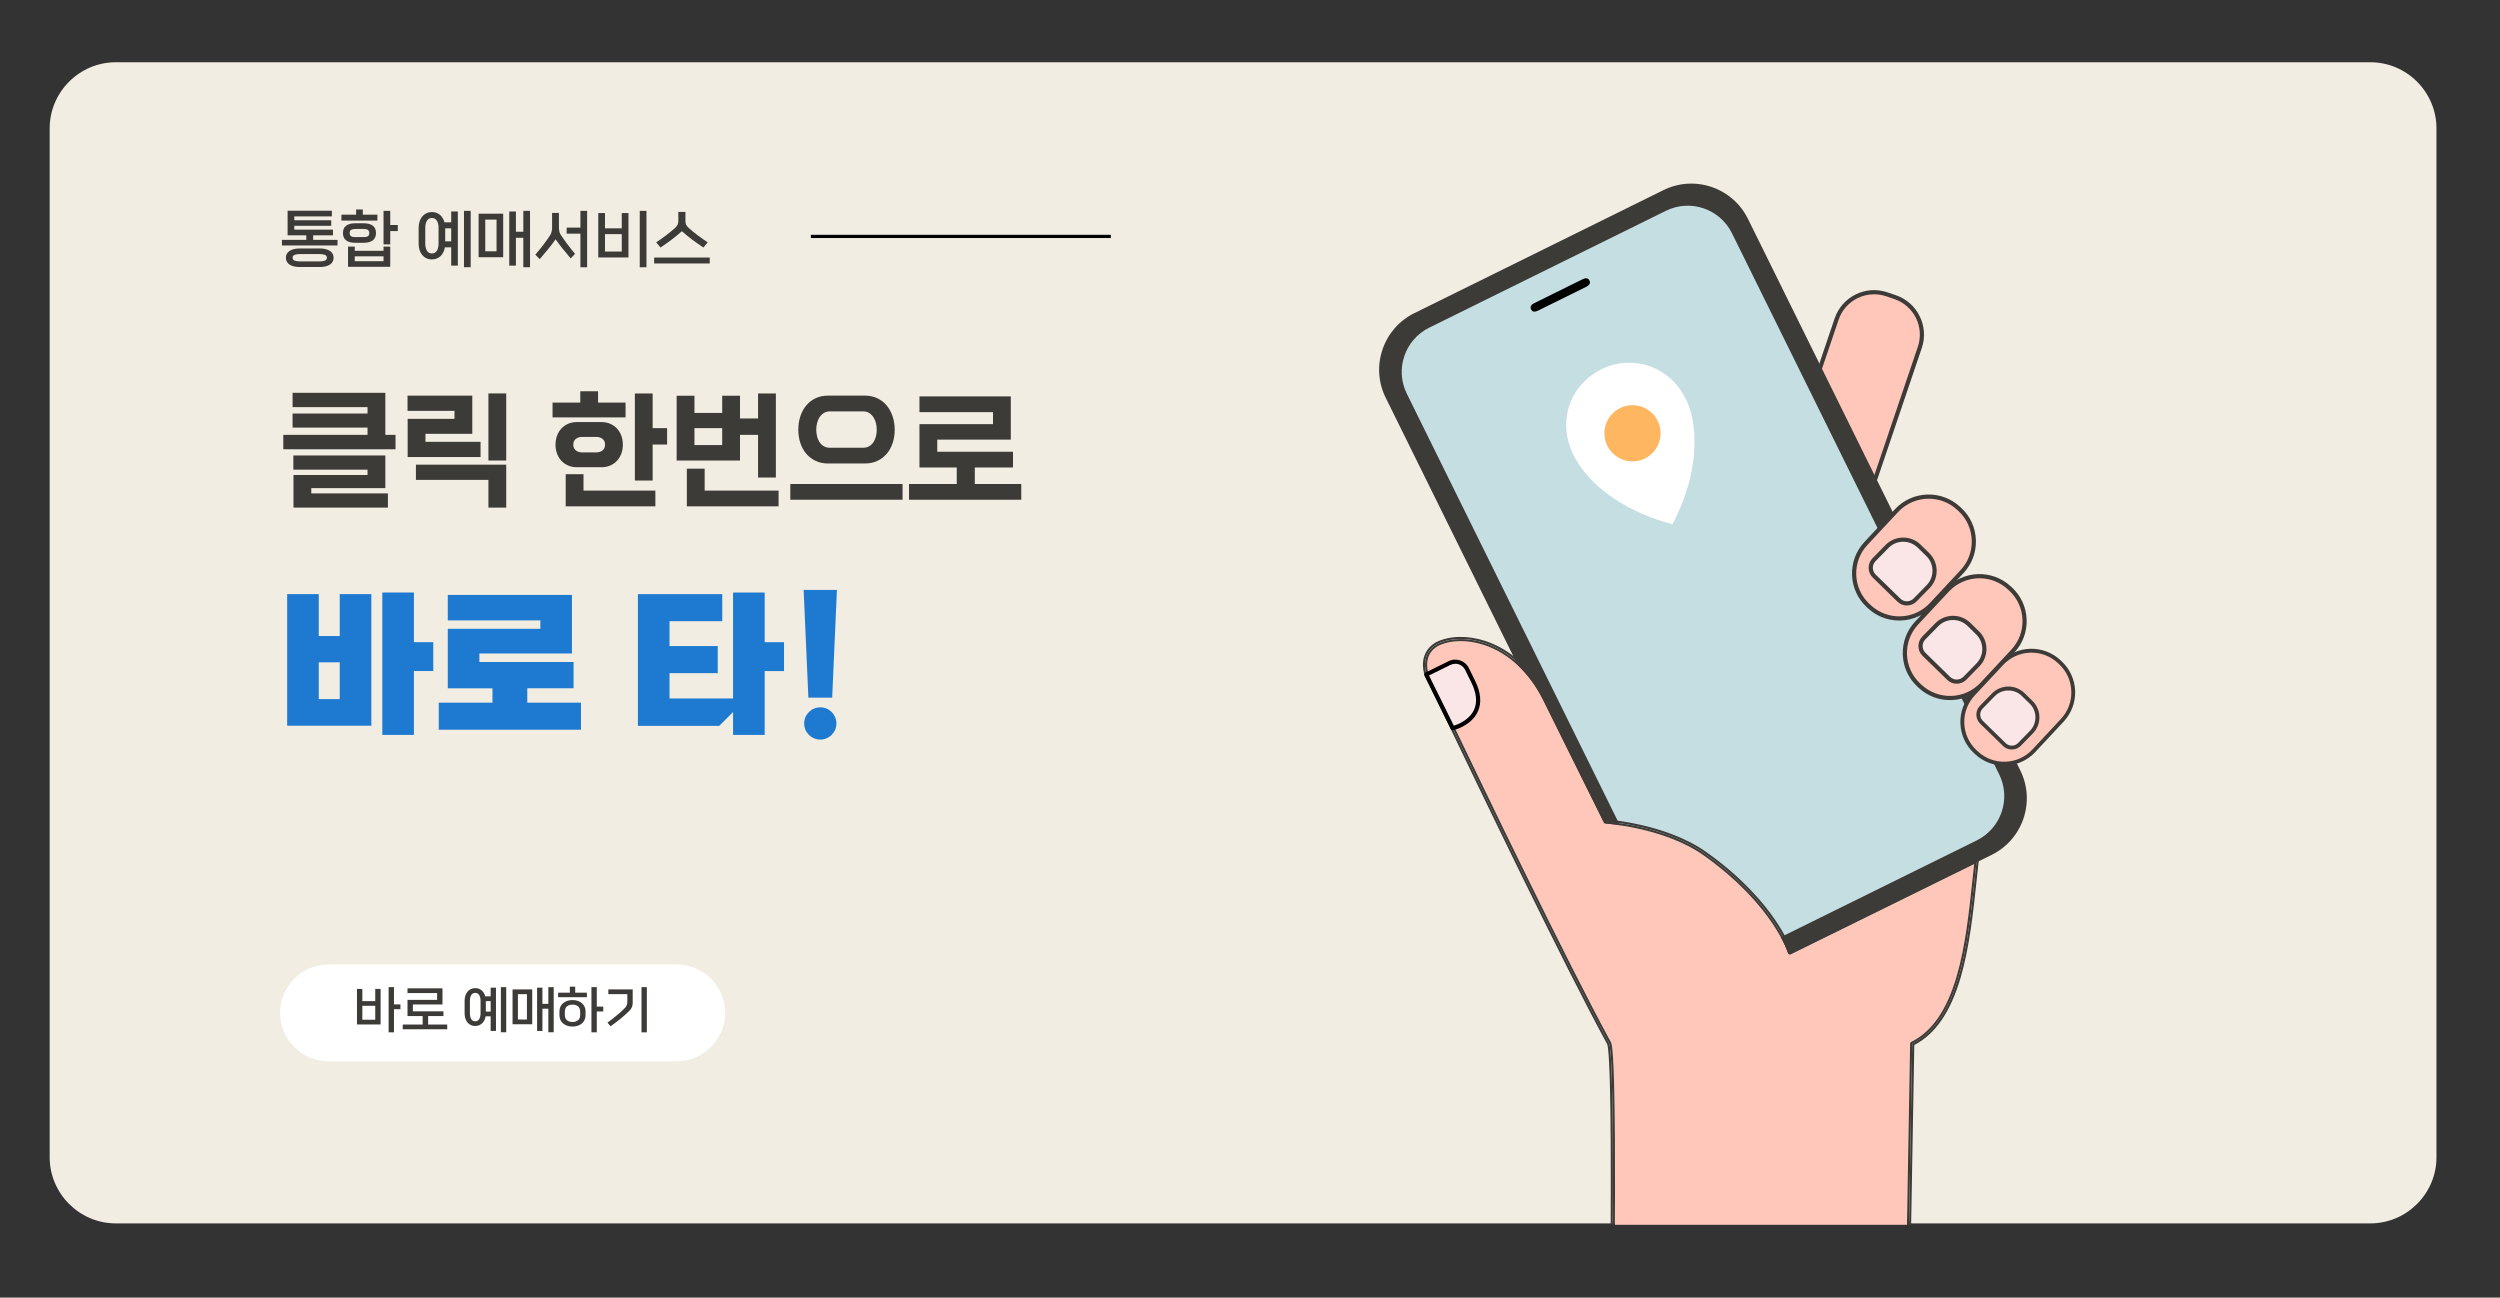 <?xml version="1.0" encoding="utf-8"?>
<!-- Generator: Adobe Illustrator 23.1.0, SVG Export Plug-In . SVG Version: 6.00 Build 0)  -->
<svg version="1.1" id="레이어_1" xmlns="http://www.w3.org/2000/svg" xmlns:xlink="http://www.w3.org/1999/xlink" x="0px"
	 y="0px" viewBox="0 0 775.1 402.3" style="enable-background:new 0 0 775.1 402.3;" xml:space="preserve">
<rect x="0" y="0" width="775.1" height="402.3" fill="#333333" stroke="none"/>
<style type="text/css">
	.st0{fill:#F2EDE2;}
	.st1{fill:#FFFFFF;}
	.st2{enable-background:new    ;}
	.st3{fill:#3C3B38;}
	.st4{fill:none;stroke:#000000;stroke-miterlimit:10;}
	.st5{fill:#1E7AD1;}
	.st6{fill:#FFC6BA;}
	.st7{fill:#C5DEE2;}
	.st8{fill:#FAE6E6;}
	.st9{fill:#FFB660;}
</style>
<g>
	<g>
		<g>
			<path class="st0" d="M734.9,379.3h-699c-11.27,0-20.5-9.23-20.5-20.5v-319c0-11.27,9.23-20.5,20.5-20.5h699
				c11.28,0,20.5,9.23,20.5,20.5v319C755.4,370.07,746.18,379.3,734.9,379.3z"/>
		</g>
		<g>
			<path class="st1" d="M209.83,329.03h-108c-8.25,0-15-6.75-15-15l0,0c0-8.25,6.75-15,15-15h108c8.25,0,15,6.75,15,15l0,0
				C224.83,322.28,218.08,329.03,209.83,329.03z"/>
			<g class="st2">
				<path class="st3" d="M118.01,317.63h-7.33V306.6h1.66v3.79h4v-3.79h1.66V317.63z M116.34,316.16v-4.32h-4v4.32H116.34z
					 M122.15,320.06h-1.66v-14h1.66v5.34h2v1.5h-2V320.06z"/>
				<path class="st3" d="M138.65,319.12h-13.79v-1.47h6.18v-2.62h-4.7v-5.04h9.18v-2.1h-9.18v-1.47h10.85v5.01h-9.18v2.13h9.47v1.47
					h-4.74v2.62h5.92V319.12z"/>
				<path class="st3" d="M153.77,319.64h-1.65v-4.53h-1.57c-0.07,0.45-0.2,0.86-0.38,1.22c-0.18,0.37-0.41,0.68-0.69,0.94
					c-0.28,0.26-0.6,0.46-0.96,0.61c-0.36,0.14-0.76,0.22-1.18,0.22c-0.5,0-0.96-0.1-1.36-0.29c-0.41-0.19-0.75-0.46-1.04-0.81
					c-0.29-0.35-0.51-0.76-0.66-1.24c-0.15-0.48-0.23-1.01-0.23-1.58v-3.9c0-0.58,0.08-1.1,0.23-1.58c0.15-0.48,0.38-0.89,0.66-1.24
					c0.29-0.35,0.63-0.62,1.04-0.81c0.41-0.19,0.86-0.29,1.36-0.29c0.8,0,1.47,0.23,2,0.7c0.53,0.46,0.91,1.08,1.12,1.85h1.66v-2.69
					h1.65V319.64z M145.69,314.16c0,0.74,0.14,1.33,0.41,1.79c0.27,0.46,0.69,0.69,1.24,0.69c0.55,0,0.97-0.23,1.24-0.69
					c0.27-0.46,0.41-1.06,0.41-1.79v-3.84c0-0.74-0.14-1.33-0.41-1.79c-0.27-0.46-0.69-0.69-1.24-0.69c-0.55,0-0.97,0.23-1.24,0.69
					c-0.27,0.46-0.41,1.06-0.41,1.79V314.16z M152.12,313.63v-3.23h-1.49v3.23H152.12z M156.95,320.04h-1.66v-13.98h1.66V320.04z"/>
				<path class="st3" d="M165.01,317.56h-6.1v-10.8h6.1V317.56z M163.37,316.09v-7.86h-2.8v7.86H163.37z M171.67,320.04h-1.66v-7.3
					h-1.84v6.9h-1.65v-13.42h1.65v5.02h1.84v-5.18h1.66V320.04z"/>
				<path class="st3" d="M181.97,309.18h-8.93v-1.41h3.63v-1.86h1.66v1.86h3.63V309.18z M181.54,314.78c0,0.51-0.1,0.98-0.29,1.41
					c-0.19,0.43-0.46,0.79-0.82,1.1s-0.78,0.55-1.27,0.72c-0.5,0.17-1.05,0.26-1.66,0.26c-0.62,0-1.18-0.08-1.67-0.26
					c-0.5-0.17-0.92-0.41-1.27-0.72s-0.62-0.68-0.82-1.1c-0.19-0.43-0.29-0.9-0.29-1.41v-1.23c0-0.51,0.1-0.98,0.29-1.41
					c0.19-0.43,0.46-0.79,0.82-1.1s0.78-0.55,1.27-0.72c0.5-0.17,1.05-0.26,1.67-0.26c0.61,0,1.16,0.09,1.66,0.26
					c0.5,0.17,0.92,0.41,1.27,0.72s0.62,0.68,0.82,1.1s0.29,0.9,0.29,1.41V314.78z M179.88,313.66c0-0.7-0.22-1.25-0.65-1.62
					c-0.43-0.38-1.01-0.57-1.72-0.57c-0.73,0-1.3,0.19-1.74,0.56c-0.43,0.37-0.65,0.92-0.65,1.63v1.01c0,0.71,0.22,1.26,0.65,1.63
					c0.43,0.37,1.01,0.56,1.74,0.56c0.71,0,1.29-0.19,1.72-0.56c0.43-0.37,0.65-0.92,0.65-1.63V313.66z M185.03,320.06h-1.66v-14
					h1.66v6.03h2v1.5h-2V320.06z"/>
				<path class="st3" d="M196.17,310.76c0,0.54-0.07,1.02-0.22,1.42c-0.14,0.4-0.41,0.8-0.81,1.19c-0.91,0.91-1.84,1.75-2.8,2.52
					c-0.96,0.77-1.97,1.54-3.04,2.31l-0.96-1.14c0.51-0.38,1.02-0.77,1.53-1.16c0.51-0.39,0.99-0.78,1.46-1.18
					c0.47-0.39,0.91-0.78,1.33-1.15s0.79-0.74,1.12-1.09c0.48-0.51,0.72-1.14,0.72-1.87v-2.38h-5.89v-1.47h7.55V310.76z
					 M200.55,320.06h-1.66v-14h1.66V320.06z"/>
			</g>
		</g>
		<g>
			<g class="st2">
				<path class="st3" d="M122.63,139.3h-34.8v-4.48h26.12v-2.24H90.71v-4.36h23.24v-2H90.71v-4.44h28.76v13.04h3.16V139.3z
					 M120.27,157.38H90.99v-10.12h22.96v-1.64h-23v-4.4h28.52v10.12H96.51v1.64h23.76V157.38z"/>
				<path class="st3" d="M148.99,141.7h-22.6v-11.84h14.52v-2.48h-14.56v-4.72h20.08v11.84h-14.52v2.48h17.08V141.7z M156.95,157.38
					h-5.52v-8.6h-22.48v-4.72h28V157.38z M156.95,142.78h-5.52v-20.8h5.52V142.78z"/>
				<path class="st3" d="M193.95,129.42h-22.64v-4.6h8.6v-3.52h5.52v3.52h8.52V129.42z M178.87,144.86c-0.99,0-1.89-0.17-2.7-0.52
					c-0.81-0.35-1.51-0.83-2.1-1.46c-0.59-0.63-1.04-1.37-1.36-2.22c-0.32-0.85-0.48-1.79-0.48-2.8c0-1.01,0.16-1.95,0.48-2.8
					c0.32-0.85,0.77-1.59,1.36-2.22c0.59-0.63,1.29-1.11,2.1-1.46c0.81-0.35,1.71-0.52,2.7-0.52h7.6c0.99,0,1.89,0.17,2.7,0.52
					c0.81,0.35,1.51,0.83,2.1,1.46c0.59,0.63,1.04,1.37,1.36,2.22c0.32,0.85,0.48,1.79,0.48,2.8c0,1.01-0.16,1.95-0.48,2.8
					c-0.32,0.85-0.77,1.59-1.36,2.22c-0.59,0.63-1.29,1.11-2.1,1.46c-0.81,0.35-1.71,0.52-2.7,0.52H178.87z M203.19,156.98h-27.8
					v-9.96h5.52v5.08h22.28V156.98z M184.87,140.26c0.77,0,1.42-0.21,1.94-0.62s0.78-1.01,0.78-1.78s-0.26-1.37-0.78-1.78
					c-0.52-0.41-1.17-0.62-1.94-0.62h-4.4c-0.77,0-1.42,0.21-1.94,0.62c-0.52,0.41-0.78,1.01-0.78,1.78s0.26,1.37,0.78,1.78
					s1.17,0.62,1.94,0.62H184.87z M202.35,148.98h-5.52v-27h5.52v10.76h4.48v5.08h-4.48V148.98z"/>
				<path class="st3" d="M240.55,148.06h-5.52v-13.24h-5.6v7.96h-19.64V122.7h5.52v5.32h8.6v-5.32h5.52v7.04h5.6v-7.76h5.52V148.06z
					 M241.39,156.98h-28.44V145.3h5.52v6.8h22.92V156.98z M223.91,137.98v-5.24h-8.6v5.24H223.91z"/>
				<path class="st3" d="M279.83,154.94h-34.8v-4.88h34.8V154.94z M256.71,143.7c-1.41,0-2.69-0.27-3.82-0.8
					c-1.13-0.53-2.1-1.27-2.9-2.2c-0.8-0.93-1.41-2.04-1.84-3.32c-0.43-1.28-0.64-2.67-0.64-4.16s0.21-2.89,0.64-4.18
					c0.43-1.29,1.04-2.41,1.84-3.36s1.77-1.69,2.9-2.22c1.13-0.53,2.41-0.8,3.82-0.8h11.48c1.39,0,2.65,0.27,3.78,0.8
					c1.13,0.53,2.1,1.27,2.9,2.22c0.8,0.95,1.42,2.07,1.86,3.36c0.44,1.29,0.66,2.69,0.66,4.18s-0.21,2.88-0.64,4.16
					c-0.43,1.28-1.04,2.39-1.84,3.32c-0.8,0.93-1.77,1.67-2.9,2.2c-1.13,0.53-2.41,0.8-3.82,0.8H256.71z M267.59,138.82
					c0.72,0,1.35-0.15,1.88-0.46c0.53-0.31,0.97-0.72,1.32-1.24c0.35-0.52,0.61-1.12,0.78-1.8c0.17-0.68,0.26-1.38,0.26-2.1
					c0-0.69-0.09-1.38-0.26-2.06c-0.17-0.68-0.43-1.29-0.78-1.82s-0.79-0.97-1.32-1.3c-0.53-0.33-1.16-0.5-1.88-0.5h-10.28
					c-0.72,0-1.35,0.17-1.88,0.5c-0.53,0.33-0.97,0.77-1.32,1.3c-0.35,0.53-0.61,1.14-0.78,1.82c-0.17,0.68-0.26,1.37-0.26,2.06
					c0,0.72,0.09,1.42,0.26,2.1s0.43,1.28,0.78,1.8c0.35,0.52,0.79,0.93,1.32,1.24c0.53,0.31,1.16,0.46,1.88,0.46H267.59z"/>
				<path class="st3" d="M316.63,154.94h-34.8v-4.88h14.8v-5.12h-11.56V131.5h22.8v-3.72h-22.8v-4.88h28.32v13.4h-22.8v3.76h23.48
					v4.88h-11.84v5.12h14.4V154.94z"/>
			</g>
		</g>
		<g class="st2">
			<path class="st3" d="M104.65,76.11H87.41v-1.74h7.56v-1.4h-5.8v-7.64h13.72v1.76H91.25v1.2h11.44v1.72H91.25v1.2h11.98v1.76
				h-6.14v1.4h7.56V76.11z M99.13,77.03c0.63,0,1.2,0.06,1.73,0.18s0.98,0.3,1.36,0.54c0.38,0.24,0.68,0.54,0.89,0.9
				c0.21,0.36,0.32,0.78,0.32,1.26c0,0.48-0.11,0.9-0.32,1.26s-0.51,0.66-0.89,0.9c-0.38,0.24-0.83,0.42-1.36,0.54
				s-1.1,0.18-1.73,0.18h-6.2c-0.63,0-1.2-0.06-1.73-0.18c-0.53-0.12-0.98-0.3-1.36-0.54c-0.38-0.24-0.68-0.54-0.89-0.9
				c-0.21-0.36-0.32-0.78-0.32-1.26c0-0.48,0.11-0.9,0.32-1.26c0.21-0.36,0.51-0.66,0.89-0.9c0.38-0.24,0.83-0.42,1.36-0.54
				c0.53-0.12,1.1-0.18,1.73-0.18H99.13z M99.01,81.05c0.69,0,1.26-0.08,1.69-0.24c0.43-0.16,0.65-0.46,0.65-0.9
				c0-0.44-0.22-0.74-0.65-0.9c-0.43-0.16-1-0.24-1.69-0.24h-5.96c-0.69,0-1.26,0.08-1.69,0.24s-0.65,0.46-0.65,0.9
				c0,0.44,0.22,0.74,0.65,0.9c0.43,0.16,1,0.24,1.69,0.24H99.01z"/>
			<path class="st3" d="M117.01,68.39h-11.16v-1.84h4.56v-1.6h2.08v1.6h4.52V68.39z M110.05,75.27c-1.13,0-2.04-0.24-2.71-0.73
				c-0.67-0.49-1.01-1.25-1.01-2.29s0.34-1.8,1.01-2.29c0.67-0.49,1.58-0.73,2.71-0.73h2.8c1.13,0,2.04,0.24,2.71,0.73
				c0.67,0.49,1.01,1.25,1.01,2.29s-0.34,1.8-1.01,2.29c-0.67,0.49-1.58,0.73-2.71,0.73H110.05z M120.99,82.71h-13.08v-6.26h2.08
				v1.3h8.92v-1.3h2.08V82.71z M112.67,73.51c0.25,0,0.49-0.01,0.71-0.04c0.22-0.03,0.41-0.09,0.58-0.18
				c0.17-0.09,0.3-0.22,0.39-0.39c0.09-0.17,0.14-0.38,0.14-0.65s-0.05-0.48-0.14-0.65c-0.09-0.17-0.22-0.29-0.39-0.38
				c-0.17-0.09-0.36-0.15-0.58-0.18c-0.22-0.03-0.46-0.05-0.71-0.05h-2.44c-0.51,0-0.94,0.08-1.29,0.23
				c-0.35,0.15-0.53,0.5-0.53,1.03c0,0.27,0.05,0.48,0.14,0.65c0.09,0.17,0.22,0.3,0.39,0.39c0.17,0.09,0.36,0.15,0.58,0.18
				c0.22,0.03,0.46,0.04,0.71,0.04H112.67z M118.91,80.99v-1.52h-8.92v1.52H118.91z M120.99,75.77h-2.08v-10.4h2.08v4.38h2.34v1.88
				h-2.34V75.77z"/>
			<path class="st3" d="M141.95,82.35h-2.06v-5.66h-1.96c-0.09,0.56-0.25,1.07-0.48,1.53s-0.51,0.85-0.86,1.18
				c-0.35,0.33-0.75,0.58-1.2,0.76s-0.95,0.27-1.48,0.27c-0.63,0-1.19-0.12-1.7-0.36c-0.51-0.24-0.94-0.58-1.3-1.01
				c-0.36-0.43-0.64-0.95-0.83-1.55c-0.19-0.6-0.29-1.26-0.29-1.98v-4.88c0-0.72,0.1-1.38,0.29-1.98c0.19-0.6,0.47-1.12,0.83-1.55
				c0.36-0.43,0.79-0.77,1.3-1.01c0.51-0.24,1.07-0.36,1.7-0.36c1,0,1.83,0.29,2.5,0.87c0.67,0.58,1.13,1.35,1.4,2.31h2.08v-3.36
				h2.06V82.35z M131.85,75.49c0,0.92,0.17,1.67,0.51,2.24s0.86,0.86,1.55,0.86s1.21-0.29,1.55-0.86s0.51-1.32,0.51-2.24v-4.8
				c0-0.92-0.17-1.67-0.51-2.24s-0.86-0.86-1.55-0.86s-1.21,0.29-1.55,0.86s-0.51,1.32-0.51,2.24V75.49z M139.89,74.83v-4.04h-1.86
				v4.04H139.89z M145.93,82.85h-2.08V65.37h2.08V82.85z"/>
			<path class="st3" d="M156.01,79.75h-7.62v-13.5h7.62V79.75z M153.95,77.91v-9.82h-3.5v9.82H153.95z M164.33,82.85h-2.08v-9.12
				h-2.3v8.62h-2.06V65.57h2.06v6.28h2.3v-6.48h2.08V82.85z"/>
			<path class="st3" d="M176.93,80.11c-0.91-1.08-1.74-2.09-2.5-3.03c-0.76-0.94-1.49-1.9-2.18-2.89c-0.68,0.99-1.45,2-2.3,3.04
				c-0.85,1.04-1.73,2.08-2.62,3.12l-1.36-1.4c0.84-0.96,1.67-1.98,2.49-3.05c0.82-1.07,1.54-2.1,2.17-3.09
				c0.19-0.29,0.32-0.65,0.41-1.06s0.13-0.82,0.13-1.22v-4.52h2.12v4.46c0,0.4,0.04,0.8,0.12,1.21c0.08,0.41,0.21,0.76,0.4,1.05
				c0.64,0.97,1.34,1.97,2.11,3c0.77,1.03,1.56,2.02,2.37,2.98L176.93,80.11z M182.03,82.87h-2.08V72.45h-4.26v-1.88h4.26v-5.2h2.08
				V82.87z"/>
			<path class="st3" d="M194.85,79.83h-9.36V66.05h2.08v4.74h5.2v-4.74h2.08V79.83z M192.77,77.99v-5.4h-5.2v5.4H192.77z
				 M200.43,82.87h-2.08v-17.5h2.08V82.87z"/>
			<path class="st3" d="M220.05,81.69h-17.24v-1.84h17.24V81.69z M218.09,76.75c-1.13-0.75-2.27-1.54-3.4-2.39s-2.23-1.74-3.28-2.67
				c-1.05,0.93-2.14,1.82-3.26,2.67s-2.25,1.64-3.38,2.39l-1.32-1.62c0.48-0.31,0.98-0.64,1.49-1.01c0.51-0.37,1.02-0.74,1.53-1.13
				c0.51-0.39,1-0.77,1.47-1.16c0.47-0.39,0.9-0.75,1.29-1.1c0.37-0.33,0.65-0.66,0.82-0.99c0.17-0.33,0.26-0.72,0.26-1.19v-2.84
				h2.2v2.84c0,0.47,0.09,0.86,0.26,1.19c0.17,0.33,0.45,0.66,0.82,0.99c0.39,0.35,0.82,0.71,1.29,1.1s0.97,0.77,1.48,1.16
				s1.03,0.76,1.55,1.13c0.52,0.37,1.02,0.7,1.5,1.01L218.09,76.75z"/>
		</g>
		<line class="st4" x1="251.4" y1="73.3" x2="344.4" y2="73.3"/>
		<g>
			<g class="st2">
				<path class="st5" d="M115.13,225h-26.1v-40.8h9.8v13h6.5v-13h9.8V225z M105.33,216.75v-11.4h-6.5v11.4H105.33z M128.33,227.85
					h-9.8V183.7h9.8v15.4h6v8.95h-6V227.85z"/>
				<path class="st5" d="M180.13,226.25h-44.1v-8.4h16.65v-4.45h-13.85v-18.45h28.7v-2.6h-28.7v-7.9h38.5v18.15h-28.7v2.65h29.2
					v8.15h-14.35v4.45h16.65V226.25z"/>
				<path class="st5" d="M237.08,227.85h-9.8v-7.1l-4.3,4.3h-25.2V184.2h26.15v8.4h-16.35v7.7h14.95v8.4h-14.95v7.85h19.7V183.7h9.8
					v15.4h6v8.95h-6V227.85z"/>
			</g>
		</g>
		<g>
			<polygon class="st5" points="249.16,182.91 259.48,182.91 258.01,216.3 250.63,216.3 			"/>
			<circle class="st5" cx="254.32" cy="224.3" r="5"/>
		</g>
	</g>
	<g>
		<path class="st6" d="M558.76,169.8l1.89,0.64c6.6,2.24,13.77-1.31,16-7.91l18.46-54.52c2.24-6.6-1.31-13.77-7.91-16l-1.89-0.64
			c-6.6-2.24-13.77,1.31-16,7.91l-18.46,54.52C548.62,160.4,552.16,167.56,558.76,169.8z"/>
		<path class="st3" d="M560.78,171.17l-2.57-0.87c-6.74-2.28-10.37-9.63-8.09-16.37l18.69-55.2c1.11-3.27,3.42-5.91,6.51-7.44
			s6.6-1.76,9.86-0.65l2.57,0.87c6.74,2.28,10.37,9.63,8.09,16.37l-18.69,55.2c-1.82,5.38-6.86,8.77-12.24,8.77
			C563.54,171.85,562.15,171.63,560.78,171.17z M575.9,92.45c-2.78,1.37-4.86,3.75-5.86,6.69l-18.69,55.2
			c-2.05,6.07,1.21,12.67,7.28,14.73l-0.21,0.61l0.21-0.61l2.57,0.87c6.07,2.05,12.67-1.21,14.73-7.28l18.69-55.2
			c2.05-6.07-1.21-12.67-7.28-14.73l-2.57-0.87c-1.22-0.41-2.48-0.62-3.74-0.62C579.27,91.25,577.52,91.65,575.9,92.45z"/>
		<path class="st3" d="M539.98,302.6l77.21-38.13c9.37-4.63,13.22-15.98,8.59-25.35L541.35,68.13c-4.63-9.37-15.98-13.22-25.35-8.59
			l-77.21,38.13c-9.37,4.63-13.22,15.98-8.59,25.35l84.43,170.99C519.26,303.38,530.61,307.23,539.98,302.6z"/>
		<path class="st3" d="M525.32,304.17c-4.95-1.68-8.95-5.18-11.27-9.87l-84.43-170.99c-2.32-4.69-2.67-10-0.99-14.95
			c1.68-4.95,5.18-8.96,9.87-11.27l77.21-38.13c4.69-2.32,10-2.67,14.95-0.99s8.95,5.18,11.27,9.87l84.43,170.99
			c2.32,4.69,2.67,10,0.99,14.95s-5.18,8.96-9.87,11.27l-77.21,38.13c-2.74,1.35-5.68,2.03-8.65,2.03
			C529.5,305.21,527.38,304.87,525.32,304.17z M616.91,263.89c4.38-2.16,7.65-5.9,9.22-10.52c1.57-4.62,1.24-9.58-0.92-13.96
			L540.77,68.42c-2.16-4.38-5.9-7.65-10.52-9.22s-9.58-1.24-13.96,0.92l-77.21,38.13c-4.38,2.16-7.65,5.9-9.22,10.52
			s-1.24,9.58,0.92,13.96l84.43,170.99c2.16,4.38,5.9,7.65,10.52,9.22s9.58,1.24,13.96-0.92L616.91,263.89z"/>
		<g>
			<g>
				<path class="st7" d="M539.5,296.78l73.38-36.23c7.57-3.74,10.68-12.91,6.94-20.48L536.97,72.3
					c-3.74-7.57-12.91-10.68-20.48-6.94l-73.38,36.23c-7.57,3.74-10.68,12.91-6.94,20.48l82.84,167.78
					C522.75,297.41,531.92,300.52,539.5,296.78z"/>
			</g>
		</g>
		<g>
			<path d="M475.77,93.94l14.8-7.31c1.33-0.66,1.9-0.29,2.22,0.35c0.32,0.64,0.26,1.32-1.07,1.98l-14.8,7.31
				c-1.33,0.66-1.9,0.29-2.22-0.35C474.38,95.27,474.44,94.59,475.77,93.94z"/>
		</g>
		<path class="st6" d="M578.51,168.49l9.51-10.2c5.13-5.5,13.75-5.8,19.25-0.67l0.37,0.34c5.5,5.13,5.8,13.75,0.67,19.25l-9.51,10.2
			c-5.13,5.5-13.75,5.8-19.25,0.67l-0.37-0.34C573.69,182.61,573.38,173.99,578.51,168.49z"/>
		<path class="st3" d="M579.11,188.56l-0.37-0.34c-2.79-2.6-4.4-6.13-4.53-9.94s1.22-7.44,3.82-10.23l9.51-10.2
			c5.37-5.75,14.41-6.07,20.17-0.71l0.37,0.34c2.79,2.6,4.4,6.13,4.53,9.94s-1.22,7.44-3.82,10.23l-9.51,10.2
			c-2.6,2.79-6.13,4.4-9.94,4.53c-0.17,0.01-0.34,0.01-0.51,0.01C585.21,192.39,581.77,191.04,579.11,188.56z M588.5,158.74
			l-9.51,10.2l0,0c-2.36,2.53-3.6,5.84-3.48,9.3s1.58,6.67,4.12,9.03l0.37,0.34c2.53,2.36,5.84,3.6,9.3,3.48
			c3.46-0.12,6.67-1.58,9.03-4.12l9.51-10.2c2.36-2.53,3.6-5.84,3.48-9.3s-1.58-6.67-4.12-9.03l-0.37-0.34
			c-2.5-2.33-5.67-3.48-8.84-3.48C594.51,154.62,591.05,156,588.5,158.74z"/>
		<path class="st8" d="M594.2,185.55l2.73-2.8c3.19-3.26,3.13-8.49-0.14-11.68l-0.93-0.91c-3.26-3.19-8.49-3.13-11.68,0.14
			l-2.73,2.8c-1.62,1.66-1.59,4.31,0.07,5.93l6.75,6.6C589.93,187.24,592.58,187.21,594.2,185.55z"/>
		<path class="st3" d="M588.26,186.52l-7.64-7.46c-0.81-0.79-1.26-1.84-1.27-2.97s0.41-2.19,1.2-3l4.02-4.11
			c2.96-3.03,7.85-3.09,10.88-0.13l2.67,2.61c1.47,1.44,2.29,3.36,2.32,5.41s-0.75,4-2.19,5.47l-4.02,4.11l0,0
			c-0.79,0.81-1.84,1.26-2.97,1.27c-0.02,0-0.03,0-0.05,0C590.1,187.72,589.05,187.3,588.26,186.52z M593.31,185.54l4.02-4.11
			c1.19-1.22,1.84-2.84,1.82-4.54c-0.02-1.71-0.7-3.31-1.93-4.5l-2.67-2.61c-2.52-2.46-6.58-2.42-9.04,0.11l-4.02,4.11
			c-0.55,0.56-0.84,1.3-0.83,2.08s0.32,1.51,0.88,2.06l7.64,7.46c0.56,0.55,1.29,0.85,2.08,0.83
			C592.03,186.41,592.76,186.1,593.31,185.54L593.31,185.54z"/>
		<path class="st6" d="M594.25,193.17l9.51-10.2c5.13-5.5,13.75-5.8,19.25-0.67l0.37,0.34c5.5,5.13,5.8,13.75,0.67,19.25l-9.51,10.2
			c-5.13,5.5-13.75,5.8-19.25,0.67l-0.37-0.34C589.42,207.28,589.12,198.67,594.25,193.17z"/>
		<path class="st3" d="M594.84,213.23l-0.37-0.34c-2.79-2.6-4.4-6.13-4.53-9.94s1.22-7.44,3.82-10.23l9.51-10.2
			c5.37-5.75,14.41-6.07,20.17-0.71l0.37,0.34c2.79,2.6,4.4,6.13,4.53,9.94s-1.22,7.44-3.82,10.23l-9.51,10.2
			c-2.6,2.79-6.13,4.4-9.94,4.53c-0.17,0.01-0.34,0.01-0.51,0.01C600.94,217.06,597.51,215.71,594.84,213.23z M604.23,183.41
			l-9.51,10.2c-2.36,2.53-3.6,5.84-3.48,9.3s1.58,6.67,4.12,9.03l0.37,0.34c2.53,2.36,5.84,3.59,9.3,3.48
			c3.46-0.12,6.67-1.58,9.03-4.12l9.51-10.2c2.36-2.53,3.6-5.84,3.48-9.3s-1.58-6.67-4.12-9.03l-0.37-0.34
			c-2.5-2.33-5.67-3.48-8.84-3.48C610.25,179.29,606.78,180.68,604.23,183.41z"/>
		<path class="st8" d="M609.64,209.82l2.73-2.8c3.19-3.26,3.13-8.49-0.14-11.68l-0.93-0.91c-3.26-3.19-8.49-3.13-11.68,0.14
			l-2.73,2.8c-1.62,1.66-1.59,4.31,0.07,5.93l6.75,6.6C605.37,211.51,608.02,211.47,609.64,209.82z"/>
		<path class="st3" d="M603.7,210.78l-7.64-7.46c-0.81-0.79-1.26-1.84-1.27-2.97s0.41-2.19,1.2-3l4.02-4.11
			c2.96-3.03,7.85-3.09,10.88-0.13l2.67,2.61c1.47,1.44,2.29,3.36,2.32,5.41c0.02,2.05-0.75,4-2.19,5.47l-4.02,4.11
			c-0.79,0.81-1.84,1.26-2.97,1.27c-0.02,0-0.03,0-0.05,0C605.54,211.99,604.49,211.56,603.7,210.78z M600.94,194.15l-4.02,4.11
			c-0.55,0.56-0.84,1.3-0.83,2.08s0.32,1.51,0.88,2.06l7.64,7.46c0.55,0.54,1.28,0.83,2.04,0.83c0.01,0,0.02,0,0.04,0
			c0.78-0.01,1.51-0.32,2.06-0.88l4.02-4.11c1.19-1.22,1.84-2.84,1.82-4.54c-0.02-1.71-0.7-3.31-1.93-4.5l-2.67-2.61
			c-1.24-1.21-2.86-1.82-4.47-1.82C603.85,192.22,602.19,192.86,600.94,194.15z"/>
		<path class="st6" d="M592.58,323c6.39-3.16,10.99-9.81,14.07-20.33c2.72-9.28,3.89-20.34,4.92-30.1c0.17-1.62,0.34-3.17,0.5-4.7
			l-56.82,27.97c-0.17,0.08-0.37,0.09-0.54,0.01s-0.31-0.22-0.36-0.41c-0.01-0.04-1.17-3.76-4.94-9.34
			c-3.5-5.18-10.03-13.01-21.2-20.93c-6.29-4.46-14.21-6.89-19.75-8.16c-6.03-1.37-10.62-1.69-10.66-1.69
			c-0.23-0.02-0.44-0.15-0.54-0.36c-0.13-0.26-12.98-26.14-18.76-37.85c-4.21-8.52-10.7-14.6-18.27-17.13
			c-5.2-1.74-10.59-1.63-14.41,0.29c-1.96,1.13-3.07,2.82-3.29,5.02c-0.18,1.79,0.3,3.25,0.39,3.45c0.76,1.53,2.72,5.62,5.43,11.28
			c11.26,23.46,37.61,78.42,51.09,103.04c0.3,0.54,1.08,1.98,1.26,30.46c0.07,11.1,0.01,22.06-0.01,26.21h90.56l0.98-56.18
			C592.23,323.32,592.37,323.1,592.58,323z"/>
		<path class="st3" d="M613.23,266.23c-0.19-0.14-0.45-0.16-0.66-0.05l-57.23,28.17c-0.52-1.37-1.9-4.61-4.86-8.97
			c-3.57-5.26-10.19-13.23-21.53-21.26c-6.47-4.58-14.57-7.08-20.24-8.37c-5.13-1.17-9.24-1.58-10.47-1.68
			c-1.52-3.06-13.17-26.53-18.6-37.52c-2.32-4.69-5.26-8.64-8.75-11.75c-3.11-2.77-6.57-4.8-10.27-6.04
			c-5.53-1.85-11.3-1.71-15.43,0.37c-0.01,0.01-0.02,0.01-0.03,0.02c-2.93,1.69-3.76,4.2-3.95,6.02c-0.2,1.92,0.28,3.66,0.52,4.15
			c0.75,1.53,2.71,5.61,5.43,11.27c11.26,23.47,37.63,78.45,51.12,103.11c0.28,0.52,0.95,4.46,1.1,29.86
			c0.07,11.08,0.01,22.04-0.01,26.18h0.65c0.06-9.39,0.27-53.72-1.17-56.35c-16.68-30.49-52.59-106.38-56.53-114.35
			c-0.32-0.65-1.95-6.38,3.17-9.32c8.2-4.13,24.67-0.9,33.57,17.12c5.85,11.84,18.76,37.85,18.76,37.85s18.4,1.21,30.75,9.96
			c21.78,15.45,26.39,30.61,26.39,30.61l57.88-28.5c-2.36,20.84-3.78,48.81-19.98,56.81l-0.98,56.17h0.65l0.98-55.76
			c6.54-3.39,11.25-10.25,14.38-20.95c2.75-9.39,3.93-20.51,4.97-30.32c0.22-2.04,0.42-3.96,0.64-5.87
			C613.53,266.6,613.42,266.37,613.23,266.23z"/>
		<path class="st3" d="M500.69,353.54c-0.18-28.48-0.96-29.92-1.26-30.46c-13.47-24.63-39.83-79.58-51.09-103.04
			c-2.72-5.66-4.68-9.75-5.43-11.28c-0.1-0.19-0.58-1.66-0.39-3.45c0.22-2.2,1.33-3.89,3.29-5.02c3.83-1.92,9.21-2.03,14.41-0.29
			c7.57,2.53,14.06,8.61,18.27,17.13c5.79,11.71,18.64,37.59,18.76,37.85c0.1,0.21,0.31,0.34,0.54,0.36c0.05,0,4.64,0.32,10.66,1.69
			c5.54,1.26,13.46,3.7,19.75,8.16c11.17,7.92,17.7,15.75,21.2,20.93c3.78,5.57,4.93,9.3,4.94,9.34c0.06,0.18,0.19,0.33,0.36,0.41
			c0.17,0.08,0.37,0.07,0.54-0.01l56.82-27.97c-0.17,1.53-0.33,3.08-0.5,4.7c-1.03,9.76-2.2,20.81-4.92,30.1
			c-3.08,10.53-7.68,17.18-14.07,20.33c-0.22,0.11-0.36,0.33-0.36,0.57l-0.98,56.18h0.65l0.98-56.17
			c16.2-8.01,17.62-35.98,19.98-56.81l-57.88,28.5c0,0-4.61-15.16-26.39-30.61c-12.35-8.76-30.75-9.96-30.75-9.96
			s-12.91-26.01-18.76-37.85c-8.9-18.02-25.37-21.26-33.57-17.12c-5.12,2.95-3.49,8.67-3.17,9.32
			c3.94,7.97,39.85,83.86,56.53,114.35c1.44,2.63,1.23,46.96,1.17,56.35h0.65C500.71,375.6,500.76,364.64,500.69,353.54z"/>
		<g>
			<path class="st8" d="M449.4,205.57c2-0.99,4.42-0.17,5.41,1.83l1.91,3.87c5.77,11.67-6.33,14.51-6.33,14.51l-8.22-16.64
				L449.4,205.57z"/>
			<path d="M449.82,226.07l-8.22-16.64c-0.08-0.15-0.09-0.33-0.03-0.5c0.06-0.16,0.17-0.3,0.33-0.37l7.22-3.57l0,0
				c2.32-1.15,5.14-0.19,6.28,2.13l1.91,3.87c1.84,3.72,2.12,6.99,0.84,9.71c-2.06,4.37-7.37,5.66-7.6,5.71
				c-0.05,0.01-0.1,0.02-0.15,0.02C450.16,226.43,449.93,226.3,449.82,226.07z M449.69,206.15l-6.64,3.28l7.7,15.57
				c1.29-0.41,4.78-1.78,6.23-4.87c1.1-2.34,0.82-5.23-0.83-8.58l-1.91-3.87c-0.59-1.2-1.8-1.89-3.05-1.89
				C450.68,205.8,450.17,205.92,449.69,206.15z"/>
		</g>
		<g>
			<g>
				<g>
					<path class="st1" d="M518.54,162.55c-6.42-1.71-12.39-4.22-17.88-7.82c-4.72-3.1-8.77-6.88-11.75-11.74
						c-6.07-9.88-3.48-20.97,4.81-26.83c9.17-6.49,20.91-4.06,27,4.29c3.02,4.15,4.28,8.92,4.56,13.96
						c0.49,8.76-1.54,17.03-5.16,24.95C519.65,160.41,519.1,161.43,518.54,162.55z M518.8,126.32c-3.6-8.21-12.49-11.72-20.11-8.37
						c-7.86,3.45-11.12,12.52-7.86,19.85c3.71,8.33,12.38,11.13,21.83,6.98c2.58-2.07,4.9-4.35,6.1-7.55
						C520.24,133.34,520.16,129.51,518.8,126.32z"/>
				</g>
				<circle class="st1" cx="504.21" cy="131.38" r="16.25"/>
			</g>
			<circle class="st9" cx="506.14" cy="134.33" r="8.71"/>
		</g>
		<path class="st6" d="M611.79,215.21l8.81-9.45c4.75-5.1,12.74-5.38,17.84-0.62l0.34,0.32c5.1,4.75,5.38,12.74,0.62,17.84
			l-8.81,9.45c-4.75,5.1-12.74,5.38-17.84,0.62l-0.34-0.32C607.32,228.3,607.04,220.31,611.79,215.21z"/>
		<path class="st3" d="M612.34,233.81l-0.34-0.32c-2.58-2.41-4.07-5.68-4.2-9.21c-0.12-3.53,1.14-6.9,3.54-9.48l8.81-9.45
			c2.41-2.58,5.68-4.07,9.21-4.2c3.53-0.12,6.9,1.14,9.48,3.54l0.34,0.32c2.58,2.41,4.07,5.68,4.2,9.21
			c0.12,3.53-1.14,6.9-3.54,9.48l-8.81,9.45c-2.41,2.58-5.68,4.07-9.21,4.2c-0.16,0.01-0.32,0.01-0.47,0.01
			C617.99,237.36,614.81,236.11,612.34,233.81z M629.41,202.36c-3.21,0.11-6.18,1.47-8.37,3.82l-8.81,9.45
			c-2.19,2.35-3.33,5.41-3.22,8.62c0.11,3.21,1.47,6.18,3.82,8.37l0.34,0.32c2.35,2.19,5.41,3.33,8.62,3.22s6.18-1.47,8.37-3.82
			l8.81-9.45c2.19-2.35,3.33-5.41,3.22-8.62c-0.11-3.21-1.47-6.18-3.82-8.37l-0.34-0.32c-2.24-2.09-5.14-3.23-8.19-3.23
			C629.7,202.35,629.56,202.35,629.41,202.36z"/>
		<path class="st8" d="M626.73,230.15l1.9-1.94c3.19-3.26,3.13-8.49-0.14-11.68l0,0c-3.26-3.19-8.49-3.13-11.68,0.14l-1.9,1.94
			c-1.62,1.66-1.59,4.31,0.07,5.93l5.82,5.68C622.45,231.84,625.11,231.81,626.73,230.15z"/>
		<path class="st3" d="M621.01,231.27l-7.08-6.91c-0.75-0.73-1.17-1.71-1.18-2.76c-0.01-1.05,0.38-2.03,1.11-2.78l3.72-3.81
			c1.33-1.36,3.11-2.13,5.02-2.15c0.03,0,0.06,0,0.09,0c1.87,0,3.64,0.72,4.98,2.03l2.48,2.42c2.81,2.75,2.87,7.27,0.12,10.08
			l-3.72,3.81l0,0c-0.73,0.75-1.71,1.17-2.76,1.18c-0.02,0-0.03,0-0.05,0C622.71,232.38,621.74,231.99,621.01,231.27z
			 M625.68,230.36l3.72-3.81c2.28-2.34,2.24-6.1-0.1-8.38l-2.48-2.42c-1.13-1.11-2.63-1.7-4.21-1.69c-1.58,0.02-3.06,0.65-4.17,1.79
			l-3.72,3.81c-0.51,0.52-0.78,1.2-0.77,1.93c0.01,0.72,0.3,1.4,0.82,1.91l7.08,6.91c0.52,0.51,1.2,0.78,1.93,0.77
			C624.5,231.17,625.18,230.88,625.68,230.36L625.68,230.36z"/>
	</g>
</g>
</svg>
